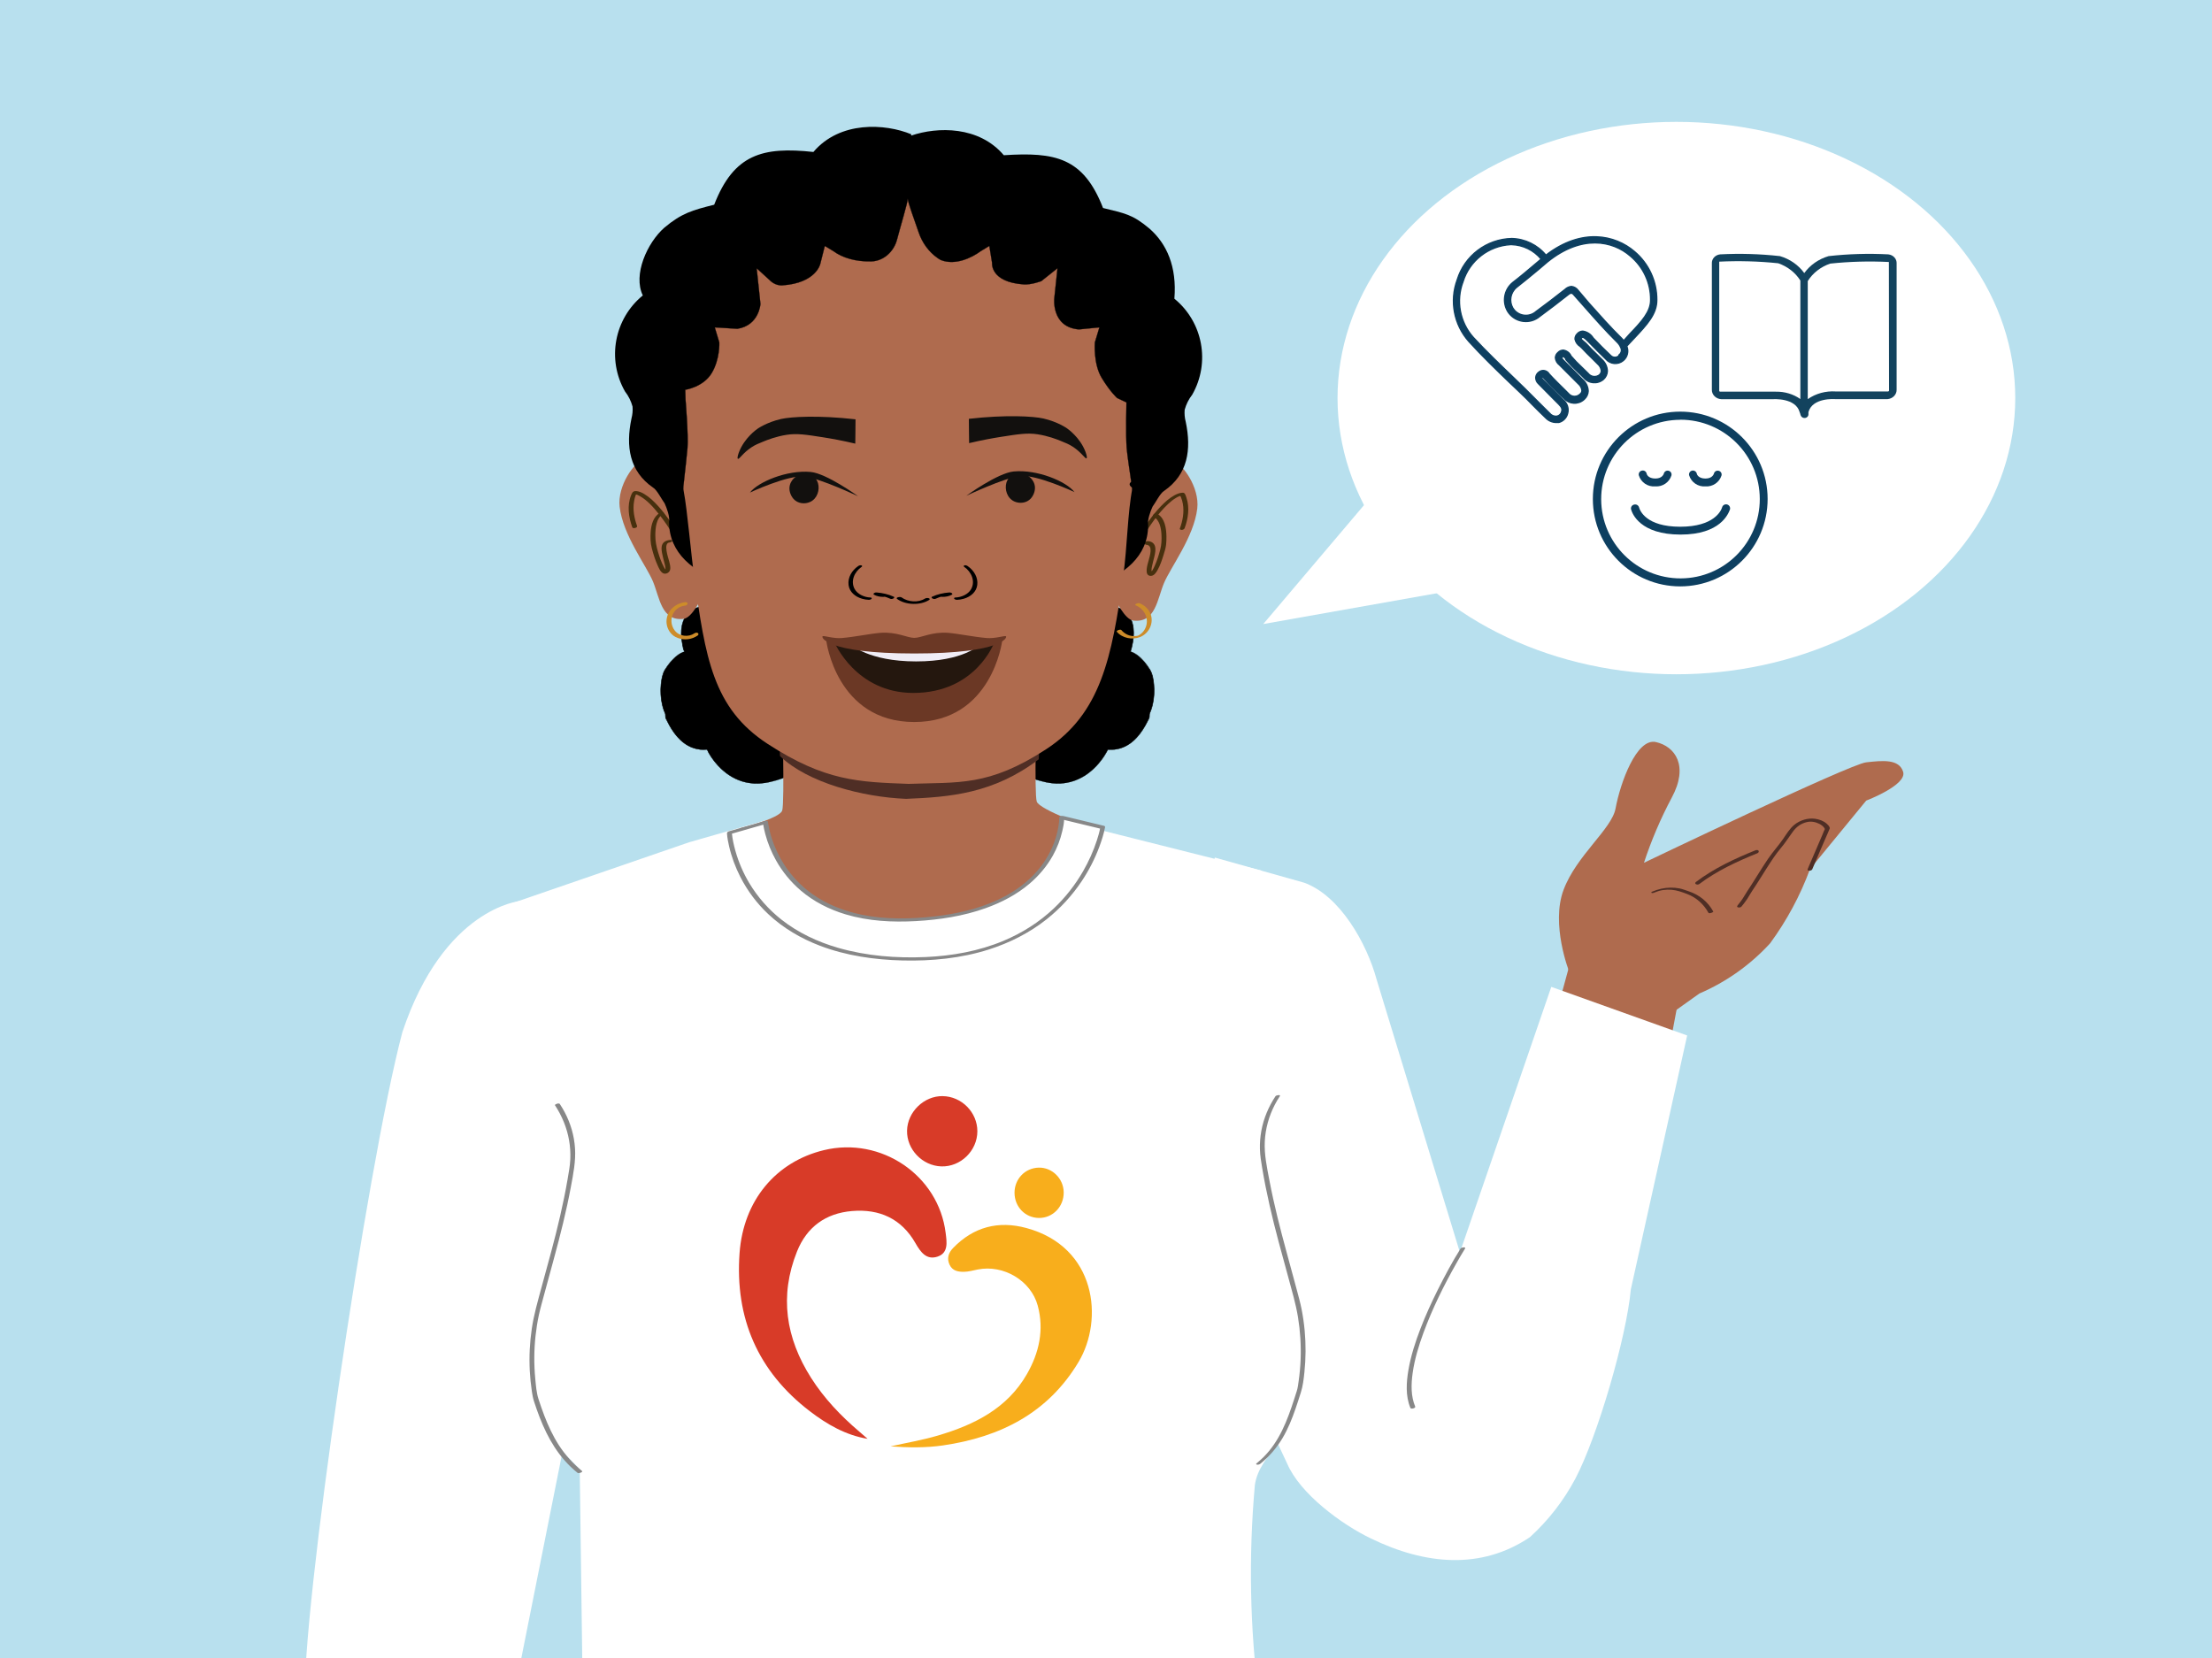 <?xml version="1.0" encoding="UTF-8"?>
<svg id="Layer_1" data-name="Layer 1" xmlns="http://www.w3.org/2000/svg" viewBox="0 0 1334 1000">
  <rect x="0" y="0" width="1334" height="1000" fill="#808080" stroke="none"/>
  <defs>
    <style>
      .cls-1 {
        fill: #cd8c2a;
      }

      .cls-1, .cls-2, .cls-3, .cls-4, .cls-5, .cls-6, .cls-7, .cls-8, .cls-9, .cls-10, .cls-11, .cls-12, .cls-13, .cls-14, .cls-15, .cls-16 {
        stroke-width: 0px;
      }

      .cls-2 {
        fill: #af6b4e;
      }

      .cls-3 {
        fill: #6b3825;
      }

      .cls-4 {
        fill: #47300e;
      }

      .cls-17 {
        stroke: #000;
        stroke-width: .14px;
      }

      .cls-17, .cls-18 {
        stroke-miterlimit: 10;
      }

      .cls-17, .cls-10 {
        fill: #000;
      }

      .cls-5 {
        fill: #d83b28;
      }

      .cls-18 {
        stroke: #0d3f60;
        stroke-width: .75px;
      }

      .cls-18, .cls-6 {
        fill: #0d3f60;
      }

      .cls-7 {
        fill: #13435e;
      }

      .cls-8 {
        fill: #f0edf6;
      }

      .cls-9 {
        fill: #888;
      }

      .cls-11 {
        fill: #12100e;
      }

      .cls-12 {
        fill: #b8e0ee;
      }

      .cls-13 {
        fill: #f8ae1c;
      }

      .cls-14 {
        fill: #24170e;
      }

      .cls-15 {
        fill: #fff;
      }

      .cls-16 {
        fill: #4f2e25;
      }
    </style>
  </defs>
  <rect class="cls-12" x="-11.35" y="-28.91" width="1359.5" height="1057.58" rx="12" ry="12"/>
  <g>
    <path class="cls-2" d="M992.61,720.71c4.66-41.72,21.26-126.17,21.26-126.17l-64.26-23.82-40.29,147.66c25.34,11.07,57.37-7.28,83.29,2.33Z"/>
    <path class="cls-2" d="M983.77,628.51l41.09-29.31c16.21-6.96,30.75-17.28,42.66-30.29,10.05-13.71,18.14-28.75,24.02-44.7l24.29-29.61,9.63-11.74s24.68-9.39,22.28-17.33c-2.4-7.94-12.52-6.84-22.35-5.75-9.83,1.09-133.96,60.57-133.96,60.57,4.45-13.54,10.05-26.66,16.74-39.24,10.41-19.22,2.11-30.94-9.54-33.56-11.65-2.62-21.47,24.55-24.32,40.04-2.28,12.43-23.59,28.32-31.38,49.14-7.79,20.82,3.35,49.14,3.35,49.14-8.88,38.51,37.46,42.63,37.46,42.63Z"/>
    <path class="cls-16" d="M1092.91,524.31c3.49-8.11,6.86-16.29,10.46-24.34,0-.01.01-.03.02-.04-.51,1.12.14-.63.03-.03.06-.29.11-.38.04-.7-.19-.92-1.19-1.86-1.84-2.44-1.86-1.66-4.46-2.58-6.89-2.94-4.31-.64-9.1.81-12.5,3.53-2.93,2.35-4.82,5.65-6.93,8.7-2.83,4.08-6.18,7.74-8.98,11.85-3.57,5.24-6.81,10.7-10.25,16.02-1.5,2.32-3.05,4.58-4.44,6.97-1.08,1.86-2.43,3.52-3.76,5.21-1.1,1.4,1.66,1.57,2.37.66,1.2-1.53,2.47-3.04,3.52-4.68s1.9-3.26,2.97-4.84c2.98-4.39,5.72-8.93,8.57-13.4,2.73-4.29,5.5-8.6,8.79-12.49,2.64-3.12,4.77-6.55,7.19-9.83,2.15-2.91,4.8-4.84,8.35-5.7,2.53-.61,5.23-.14,7.54,1.04,1.1.56,2.1,1.26,2.86,2.25,0,0,.55.93.55.93.05,0,.48-1.06.07-.29-.65,1.19-1.09,2.54-1.63,3.79-1.1,2.57-2.21,5.13-3.31,7.7-1.85,4.29-3.69,8.59-5.54,12.88-.61,1.41,2.29,1.22,2.73.2h0Z"/>
    <path class="cls-16" d="M1024.8,533.18c10.6-7.99,22.81-13.64,35.06-18.59.56-.22,1.08-.92.68-1.5-.42-.62-1.4-.45-1.97-.22-12.49,5.04-24.9,10.84-35.7,18.98-1.57,1.18.77,2.19,1.92,1.33h0Z"/>
    <path class="cls-16" d="M1033.22,549.74c-3.21-5.89-8.44-10.09-14.79-12.18-1.85-.61-3.61-1.35-5.54-1.73-1.78-.35-3.59-.52-5.41-.49-3.83.05-7.55.93-11.06,2.42-.4.17-.84.5-.35.78.5.28,1.58-.17,2.03-.36,3.19-1.36,6.65-1.84,10.1-1.53,3.23.28,6.28,1.41,9.29,2.55,5.49,2.08,10.04,6.19,12.83,11.32.4.73,3.15-.31,2.9-.78h0Z"/>
    <path class="cls-15" d="M312.3,1010.55l43.6-218.55-42.22-248.59s-45.98,3.98-71.04,79.16c-21.38,80.54-61.3,352.5-58.7,404,.84,15.33,6.05,52.57,12.87,97.02h120.23l-4.75-113.03Z"/>
    <path class="cls-15" d="M935.54,595.21l-55.1,160.16-50.19-164.45c-5.98-22.15-22.38-51.03-43.99-58.62l-53.64-15.1-36.55,195.1,80.16,170.34c7.66,18.16,32.87,36.82,50.58,45.25,32.57,15.86,66.38,19.09,95.89-.84,11.08-10.09,20.33-22.01,27.36-35.25,13.41-25.52,30.85-85.42,33.45-114.15l33.98-153.13-81.93-29.31Z"/>
    <path class="cls-15" d="M772.85,1091.63c-2.81-11.78-6.66-23.3-11.49-34.41-3.22-10.49-1.25-21.32-2.05-32.26-5.56-42.87-6.4-86.22-2.53-129.28,2.61-19.23,25.96-30.65,37-67.59,9.73-32.26-33.26-303.08-33.26-303.08l-95.94-24.14-24.37-4.98-1.92-1.07c-.21,1.45-.21,2.92,0,4.37v2.38c-13.33,23.66-37.47,39.22-64.52,41.61-9.39.65-18.81.65-28.2,0-29.27-1.71-55.97-17.28-71.88-41.92l-.46-9.81-57.7,16.55-107.67,37.09-2.3,219.7c2.53,45.29-1.38,53.64,17.47,94.49l26.59,26.74,1.84,139.24s-15.79,37.63-35.1,97.02h461.55c-1.92-10.12-2.99-21.07-5.06-30.65Z"/>
    <path class="cls-9" d="M880.86,752.99c-5,8-9.49,16.37-13.71,24.8-3.83,7.65-7.38,15.44-10.46,23.42-3.1,8.03-5.78,16.31-7.26,24.81-1.31,7.53-1.89,15.9,1.15,23.12.4.96,3.25.07,2.9-.78-2.67-6.33-2.49-13.54-1.55-20.22,1.17-8.34,3.65-16.49,6.55-24.38,5.38-14.65,12.37-28.71,20.07-42.27,1.62-2.85,3.26-5.7,5-8.48.68-1.09-2.2-.79-2.69-.02h0Z"/>
    <path class="cls-9" d="M769.22,661.13c-4.17,6.33-7.16,13.37-8.53,20.84-.66,3.6-.95,7.27-.87,10.93.09,3.94.74,7.8,1.39,11.67,2.51,14.95,5.98,29.7,9.89,44.35,1.91,7.15,3.9,14.28,5.83,21.43,2.15,7.95,4.52,15.91,5.85,24.05,1.37,8.39,1.91,16.91,1.59,25.4-.16,4.35-.56,8.7-1.17,13.01-.29,2.06-.52,4.2-1.16,6.19-.52,1.61-1.03,3.22-1.55,4.84-4.11,12.75-8.87,25.44-18.59,35.06-1.29,1.28-2.66,2.48-4.07,3.63-.47.39-.32.69.22.82.6.15,1.58-.17,2.05-.55,5.31-4.32,9.77-9.48,13.29-15.35,3.36-5.62,5.8-11.72,7.93-17.89,1.11-3.21,2.14-6.45,3.17-9.69,1.27-3.96,1.74-8.15,2.17-12.28.87-8.34.92-16.77.15-25.12-.4-4.32-1.02-8.62-1.86-12.88-.81-4.11-1.97-8.17-3.04-12.22-1.95-7.38-3.99-14.73-5.99-22.1-3.9-14.31-7.59-28.67-10.35-43.24-1.48-7.79-3.22-15.74-2.81-23.71.39-7.63,2.49-15.15,5.99-21.94.94-1.83,1.99-3.6,3.12-5.32.63-.96-2.21-.59-2.66.09h0Z"/>
  </g>
  <g>
    <path class="cls-10" d="M511.22,426.26c-4.79-8.64-9.2-17.49-13.26-26.51-.99-2.19.59-4.46,2.5-5.02-1.84-3.21-4.32-7.03-7.12-9.94-5.9-6.14-20.74-8.77-20.74-8.77,0,0-.16-15.54-7.13-16.22-6.98-.68-21.07,2.77-21.07,2.77,0,0-12.91-7.52-22.78,3.48,0,0-10.83,1.61-10.75,15.84.01,3.08.54,6.75,1.8,11.13,0,0-5.28.93-11.56,10.79-2.71,4.25-4.26,17.02.17,26.76l.13,2.3c5.84,12.82,13.64,20.02,25.03,19.31.05.12,11.6,25.38,37.67,19.51,22.64-5.09,27.29-17.3,27.29-17.3,0,0,11.42,3.75,16.68,1.44,5.51-2.43,9.02-7.67,10.64-13.48-2.58-5.33-5.06-10.7-7.5-16.09Z"/>
    <path class="cls-10" d="M511.37,426.22c-2.9-5.23-5.66-10.53-8.28-15.9-1.29-2.65-2.56-5.32-3.79-8-.53-1.15-1.36-2.43-1.48-3.71-.16-1.74,1.09-3.3,2.68-3.85.01,0,.12-.04.1-.07-2.19-3.8-4.67-7.87-8.01-10.78-2.59-2.26-5.84-3.74-9.03-4.93-2.7-1.01-5.49-1.82-8.3-2.47-.68-.16-1.63-.18-2.26-.48-.35-.17-.25,0-.27-.49-.23-4.4-.66-9.54-3.27-13.25-1.47-2.1-3.37-2.61-5.83-2.62-3.38-.01-6.76.46-10.08,1.02-2.7.45-5.39.98-8.06,1.59-.29.07-.58.16-.87.2-.27.04-.2.01-.13.03-.45-.12-.91-.46-1.34-.65-4.91-2.15-10.65-2.59-15.61-.35-1.69.76-3.25,1.82-4.61,3.07-.63.58-.97,1.23-1.71,1.5-1.24.46-2.43.78-3.59,1.47-5.16,3.06-7.03,8.98-6.93,14.71.04,2.14.3,4.27.72,6.37.23,1.19.4,2.61.88,3.73.27.63.46.39.17.65-.27.24-1.02.36-1.36.52-.88.42-1.7.94-2.48,1.52-3.1,2.3-5.69,5.5-7.69,8.78-1.56,2.56-2.11,5.76-2.41,8.7-.44,4.28-.2,8.68.81,12.87.25,1.02.54,2.03.89,3.01.28.8.77,1.62.89,2.45.08.58,0,1.18.1,1.75.14.85.67,1.68,1.06,2.45,3.28,6.56,7.96,13.13,15.05,15.86,1.55.59,3.17.99,4.82,1.18.74.09,1.48.14,2.22.15.4,0,1.61-.24,1.91-.04.4.25.79,1.53,1.03,1.94,1.99,3.47,4.49,6.67,7.39,9.44,4.15,3.96,9.21,6.95,14.82,8.25,7.33,1.7,14.82.26,21.82-2.18,5.86-2.04,11.58-5.04,15.99-9.48,1.62-1.63,3.38-3.62,4.21-5.82-.11.29-.38-.09-.08.12.24.18.74.23,1.03.31,1.24.36,2.49.67,3.75.94,3.1.66,6.42,1.2,9.58.73,3.07-.45,5.84-2.4,7.92-4.63,1.36-1.46,2.47-3.13,3.36-4.91.44-.87.82-1.77,1.15-2.69.18-.5.43-1.05.52-1.58.1-.6-.15-.9-.43-1.48-2.39-4.96-4.69-9.96-6.96-14.98-.03-.07-.33.04-.31.08,1.96,4.34,3.96,8.67,6.01,12.98.44.92,1.51,2.4,1.39,3.45-.09.8-.54,1.69-.84,2.43-.66,1.63-1.48,3.2-2.49,4.64-2.12,3.03-5.42,6-9.19,6.56-2.98.45-6.1-.04-9.03-.64-1.81-.37-3.62-.82-5.38-1.39-.06-.02-.26.02-.28.09-.87,2.25-2.66,4.28-4.34,5.95-5.18,5.16-12.09,8.34-19.05,10.32-7.89,2.24-16.02,2.64-23.62-.83-5.06-2.31-9.39-5.99-12.86-10.29-1.83-2.27-3.58-4.77-4.79-7.43-.01-.03-.07-.02-.09-.02-5.53.31-10.77-1.37-14.99-4.97-2.18-1.86-4.03-4.08-5.63-6.46-.9-1.33-1.71-2.71-2.47-4.13-.63-1.17-1.59-2.57-1.86-3.87-.16-.77.02-1.6-.21-2.35-.47-1.56-1.19-3.04-1.6-4.63-.81-3.16-1.15-6.45-1.11-9.71.03-2.84.34-5.7,1.08-8.45.7-2.58,2-4.65,3.61-6.78,1.81-2.4,3.92-4.7,6.45-6.35.84-.55,1.84-1.17,2.84-1.35.02,0,.2-.04.19-.09-2.24-7.92-3.66-18.89,3.83-24.59.94-.72,1.99-1.31,3.1-1.74.55-.22,1.16-.3,1.71-.52.08-.03.17-.02.25-.06.34-.16.67-.69.93-.95.52-.51,1.07-1,1.64-1.45,2.28-1.8,4.98-2.99,7.86-3.38,3.46-.47,7.03.16,10.25,1.47.55.22,1.25.75,1.83.86.29.05.64-.1.92-.16,3.39-.78,6.81-1.45,10.24-1.96,2.25-.33,4.51-.6,6.78-.68,1.68-.06,3.59-.19,5.08.7,2.92,1.74,3.93,5.88,4.51,8.98.41,2.16.66,4.39.69,6.59,0,.01.01.02.03.02,5.97,1.06,12.27,2.92,17.43,6.16,2.01,1.26,3.62,2.83,5.11,4.67.87,1.07,1.68,2.18,2.46,3.31.82,1.2,1.89,2.53,2.44,3.88.24.59.24.5-.18.87-.31.27-.7.43-1.01.72-.72.69-1.21,1.64-1.22,2.65-.02,1.4.92,2.82,1.49,4.07.67,1.45,1.34,2.89,2.02,4.33,3.15,6.62,6.49,13.15,10.05,19.56.04.07.33-.04.31-.08Z"/>
  </g>
  <g>
    <path class="cls-10" d="M583.27,426.26c4.79-8.64,9.2-17.49,13.26-26.51.99-2.19-.59-4.46-2.5-5.02,1.84-3.21,4.32-7.03,7.12-9.94,5.9-6.14,20.74-8.77,20.74-8.77,0,0,.16-15.54,7.13-16.22,6.98-.68,21.07,2.77,21.07,2.77,0,0,12.91-7.52,22.78,3.48,0,0,10.83,1.61,10.75,15.84-.01,3.08-.54,6.75-1.8,11.13,0,0,5.28.93,11.56,10.79,2.71,4.25,4.26,17.02-.17,26.76l-.13,2.3c-5.84,12.82-13.64,20.02-25.03,19.31-.05.12-11.6,25.38-37.67,19.51-22.64-5.09-27.29-17.3-27.29-17.3,0,0-11.42,3.75-16.68,1.44-5.51-2.43-9.02-7.67-10.64-13.48,2.58-5.33,5.06-10.7,7.5-16.09Z"/>
    <path class="cls-10" d="M583.43,426.23c3.01-5.44,5.88-10.95,8.6-16.54,1.39-2.87,2.75-5.75,4.07-8.66.46-1.01,1.01-1.98.87-3.13s-.82-2.1-1.72-2.71c-.62-.42-.93-.4-.66-1.16.2-.58.73-1.22,1.05-1.74.76-1.21,1.55-2.4,2.39-3.56,1.46-2,3.04-3.99,5.02-5.49,3.41-2.59,7.6-4.16,11.66-5.39,2.35-.71,4.74-1.34,7.16-1.77.04,0,.19-.04.19-.09.02-1.83.21-3.67.49-5.47.47-2.98,1.2-6.34,3.16-8.72,1.4-1.7,3.16-2.01,5.28-2.01,2.13,0,4.26.21,6.37.49,3.67.48,7.32,1.17,10.94,1.98.49.11,1.22.44,1.73.39.35-.04.74-.35,1.05-.5,2.94-1.38,6.25-2.13,9.5-2,2.33.1,4.64.67,6.73,1.73,1.03.52,2,1.15,2.9,1.86.52.41,1.02.85,1.49,1.31.3.29.69.9,1.05,1.07.3.14.74.16,1.07.26.94.29,1.84.69,2.69,1.19,8.84,5.16,7.54,17.11,5.17,25.49,0,.02,0,.03.02.03,2.55.47,4.97,2.75,6.68,4.51,2.07,2.13,4.23,4.7,5.47,7.42.99,2.19,1.46,4.64,1.74,7.02.36,3.03.35,6.12,0,9.15-.21,1.81-.55,3.6-1.05,5.36-.21.76-.45,1.51-.73,2.24-.22.6-.61,1.23-.75,1.84-.16.72.04,1.53-.13,2.25s-.7,1.53-1.04,2.2c-.38.75-.77,1.5-1.17,2.23-1.5,2.71-3.24,5.3-5.33,7.59-4.52,4.94-10.5,7.59-17.22,7.21-.06,0-.23.02-.26.09-.99,2.19-2.38,4.25-3.81,6.17-3.2,4.29-7.22,8.05-11.95,10.6-7.13,3.86-15.14,4.24-22.92,2.35-7.32-1.79-14.64-4.77-20.34-9.82-2.18-1.93-4.55-4.38-5.62-7.16-.02-.05-.18,0-.21.01-4.41,1.44-9.53,2.66-14.17,2.03-3.27-.45-6.19-2.66-8.29-5.1-1.18-1.37-2.16-2.9-2.95-4.51-.38-.77-.71-1.56-1.01-2.36-.17-.45-.37-.93-.47-1.4-.17-.78.1-1.33.43-2.03,2.35-4.89,4.62-9.82,6.86-14.76.02-.04-.27-.02-.31.06-2.34,5.17-4.72,10.32-7.18,15.42-.29.61-.35.59-.17,1.21.16.53.33,1.05.52,1.57.38,1.03.83,2.04,1.34,3.01.9,1.7,2.02,3.29,3.36,4.67,2.4,2.48,5.41,4.27,8.9,4.44,3.11.16,6.27-.41,9.29-1.12,1.12-.26,2.23-.56,3.33-.89.13-.04.45-.21.58-.18.12.03-.21-.1-.12.07.4.71.74,1.44,1.19,2.13,2.57,3.87,6.34,6.89,10.32,9.19,3.29,1.91,6.82,3.37,10.45,4.49,4,1.25,8.12,2.21,12.32,2.3,5.96.13,11.83-1.5,16.88-4.66,4.15-2.6,7.7-6.12,10.58-10.07.95-1.3,1.83-2.66,2.62-4.07.23-.4.41-.85.66-1.24.3-.46.03-.25.45-.32.77-.13,1.66.03,2.44-.02.83-.05,1.67-.15,2.49-.3,1.41-.25,2.79-.65,4.12-1.2,3.04-1.25,5.7-3.25,7.94-5.64,2.74-2.92,4.87-6.35,6.67-9.91.37-.73.96-1.61,1.13-2.4.12-.58.04-1.22.1-1.81.09-.79.49-1.5.77-2.25.41-1.11.75-2.24,1.03-3.38.98-4.03,1.24-8.25.87-12.37-.27-3.06-.8-6.44-2.41-9.12-2-3.31-4.61-6.54-7.74-8.85-.81-.6-1.68-1.16-2.61-1.57-.21-.1-1.08-.26-1.22-.44-.15-.2.4-1.67.5-2.04.28-1.13.52-2.26.72-3.41.36-2.07.56-4.16.53-6.26-.05-3.44-.79-6.97-2.75-9.85-1.22-1.79-2.87-3.27-4.79-4.27-1.01-.53-2.15-.67-3.15-1.14-.44-.21-.86-.86-1.24-1.22-.84-.8-1.74-1.52-2.71-2.15-1.51-.97-3.17-1.7-4.92-2.14-2.83-.71-5.8-.62-8.63,0-1.76.39-3.58.97-5.18,1.83-.12.06-.26.17-.39.21.26-.07.19.02-.04-.1-.67-.35-1.72-.4-2.46-.55-3.17-.68-6.36-1.28-9.58-1.71-2.94-.39-6.21-.9-9.17-.4-4.7.79-5.97,7.14-6.56,11.02-.26,1.7-.37,3.4-.46,5.12-.01.25.21-.03.11.05-.13.1-.51.1-.67.13-.88.18-1.77.38-2.64.59-5.8,1.42-12.33,3.36-16.85,7.45-3.23,2.92-5.65,6.86-7.81,10.61,0,0,0,.02,0,.02,1.2.41,2.2,1.3,2.61,2.52.48,1.44-.22,2.71-.81,4-1.29,2.83-2.61,5.64-3.97,8.44-2.72,5.59-5.58,11.11-8.6,16.54-.02.03.26.02.31-.06Z"/>
  </g>
  <path class="cls-2" d="M410.85,298.94s-14.69-22.28-22.95-21.34c-5.02.57-15.72,15.28-14.21,28.08,2.02,17.12,16.04,35.32,20.08,44.99,4.04,9.68,5.09,24.1,18.4,22.58,5.27-.6,10.61-12.33,10.61-12.33,0,0-7.52-46.74-11.93-61.99Z"/>
  <path class="cls-4" d="M409.43,322.54c-3.71-6.08-7.72-12.05-12.52-17.34-2.47-2.72-5.21-5.37-8.38-7.26-1.41-.84-3.02-1.61-4.69-1.75-.29-.02-.58-.04-.87,0-1.49.19-1.89,1.34-2.38,2.55-2.48,6.15-1.5,13.22.73,19.28.4,1.09,3.28.25,2.9-.78-1.75-4.76-2.7-9.9-1.82-14.94.31-1.75.77-3.66,1.74-5.18l-1.54.8c.17-.02-.52.08-.09.01.08-.01.21.01.29.03-.28-.05-.09-.03.17.04,1.09.28,1.66.51,2.77,1.13,4.56,2.53,8.22,6.71,11.44,10.71,3.52,4.38,6.64,9.08,9.57,13.87.54.89,3.35-.07,2.68-1.17h0Z"/>
  <path class="cls-4" d="M404.17,325.64c-1.79.12-3.78.84-4.65,2.52-.8,1.54-.59,3.45-.31,5.09.35,2.09.95,4.12,1.45,6.17.35,1.43.99,3.35.5,4.81-.04.12-.26.56-.27.53.02.03,1.41-.42,1.41-.36,0-.01-.06.01-.08-.04-.02-.05-.28-.22-.32-.25-.69-.59-1.18-1.48-1.6-2.27-1.48-2.74-2.5-5.75-3.4-8.73-1.07-3.53-1.7-6.64-1.69-10.31.02-4.17.5-10.37,4.58-12.68.46-.26.79-.74.27-1.09s-1.57,0-2.05.28c-4.1,2.32-5.3,7.26-5.61,11.63-.23,3.25-.13,6.53.69,9.69.91,3.52,2,7.04,3.51,10.35.71,1.56,1.7,4.06,3.42,4.8,1.6.69,3.6-.37,4.07-2s-.15-3.66-.54-5.26c-.51-2.09-3.78-11.08.23-11.34.48-.03,1.57-.37,1.65-.96.09-.65-.84-.61-1.24-.58h0Z"/>
  <path class="cls-2" d="M684.88,299.97s14.69-22.28,22.95-21.34c5.02.57,15.72,15.28,14.21,28.08-2.02,17.12-16.04,35.32-20.08,44.99-4.04,9.68-5.09,24.1-18.4,22.58-5.27-.6-10.61-12.33-10.61-12.33,0,0,7.52-46.74,11.93-61.99Z"/>
  <path class="cls-4" d="M689.01,324.24c4.38-7.17,9.17-14.37,15.32-20.16,1.51-1.42,3.11-2.75,4.89-3.81.56-.34.82-.48,1.59-.81.13-.05.25-.1.38-.15.39-.16-.09.02.05-.02.2-.06.4-.12.61-.18.1-.03.19-.04.29-.07.33-.09-.4.04-.09.02.12-.01.26-.02.39-.05.28-.05-.42-.04-.02,0l-.8-.32c.24.37.37.68.61,1.24.53,1.27.89,2.61,1.12,3.96.88,5.03-.08,10.19-1.83,14.93-.24.66.91.79,1.29.76.67-.06,1.38-.41,1.63-1.06,2.11-5.74,3.07-12.27,1.12-18.19-.27-.81-.62-2.17-1.25-2.81-.39-.39-1-.37-1.51-.33-1.62.12-3.19.8-4.59,1.57-3.06,1.67-5.71,4.07-8.11,6.57-5.37,5.61-9.76,12.14-13.8,18.75-.76,1.25,2.16,1.1,2.73.17h0Z"/>
  <path class="cls-4" d="M691.29,328.55c4.37.28,2.09,6.88,1.43,9.42-.54,2.09-3.02,9.18,1.14,9.35,2.06.09,3.35-1.93,4.23-3.5,1.6-2.83,2.66-5.99,3.6-9.08.62-2.03,1.33-4.12,1.55-6.24.17-1.64.24-3.29.21-4.94-.08-4.78-.88-11.04-5.5-13.65-.65-.37-1.49-.32-2.08.16-.44.35-.79,1.2-.14,1.57,3.7,2.09,4.53,7.02,4.73,10.9.15,2.99.02,5.96-.73,8.86-.86,3.32-1.9,6.63-3.3,9.76-.45,1.02-.93,2.05-1.55,2.97-.22.34-.52.62-.74.95.05-.08-.21.21-.22.17-.05-.18.95-.12.86-.08.12-.05,0,.11-.12-.22-.1-.27-.18-.53-.2-.82-.07-.77.09-1.58.23-2.33.38-2.03.99-4.01,1.46-6.03.46-1.99.96-4.26.41-6.28s-2.3-3-4.3-3.13c-.69-.04-1.6.19-1.88.91-.25.64.23,1.25.9,1.29h0Z"/>
  <path class="cls-10" d="M708.24,180.15c1.59-19.44-4.64-33.15-15.01-42.27-10.37-8.72-14.88-9.16-28.02-12.44-11.85-30.52-28.98-33.83-59.83-31.82-14.96-17.66-39.85-17.29-55.85-11.85,0-.27,0-.53,0-.8-15.7-6.48-43-8.18-58.99,10.68-30.49-3.31-47.99,1.3-59.83,31.82-13.15,3.28-19.67,5.12-30.05,13.83-10.38,9.12-19.06,28.46-12.99,40.87-17.24,14.08-21.79,38.56-10.76,57.9,2.11,2.7,3.66,5.81,4.56,9.12.2,2.42-.02,4.86-.64,7.2-3.56,16.96-1.23,31.82,12.99,41.67,2.3,1.2,5.39,7.45,6.99,9.49,1.33,2.84,3.25,8.16,2.7,11.25-.06,18.94,14.88,30.25,32.74,36.53l111,4.01c.54-6.9-.89-14.42-.77-20.9.18-9.25.84-18.53,1.42-27.8.6,9.92,1.34,19.86,1.53,29.77.13,6.48-1.3,14-.77,20.9l111-4.01c17.86-6.29,32.81-17.6,32.74-36.53-.55-3.09,1.37-8.41,2.7-11.25,1.6-2.04,4.69-8.29,6.99-9.49,14.22-9.85,16.55-24.71,12.99-41.67-.62-2.35-.84-4.78-.64-7.2.9-3.31,2.45-6.41,4.56-9.12,11.03-19.34,6.48-43.81-10.76-57.9Z"/>
  <path class="cls-2" d="M625.23,483.43c-1.53-4.87-.18-56.7-.18-56.7l-76.66,11.79-76.66-11.79s1.53,57.23,0,62.1c-1.53,4.87-25.37,10.7-25.37,10.7,0,0,2.47,55.2,102.03,55.2s108.76-55.61,108.76-55.61c0,0-30.39-10.82-31.92-15.69Z"/>
  <path class="cls-16" d="M470.13,440.08s.03,15.72.3,15.97c16.73,16.03,49.63,24.68,75.99,25.75,26.36-1.07,52.7-3.1,80.04-23.87,0,0,.7-17.18.73-18.42-47.38-.13-109.62.22-157.06.56Z"/>
  <path class="cls-2" d="M683.83,289.79s-5.16,1.64-.87,4.44c-3.02,15.29-3.05,35.03-5.61,53.49-6.79,48.71-13.46,82.72-46.55,104.22-34.67,22.56-52.9,19.72-82.84,20.83-29.94-1.12-50.36-1.57-85.03-24.13-33.07-21.51-37.57-52.22-44.34-100.93-1.51-10.86-4.28-41.56-6.21-51.09-1.42-7.07.54-13.53-.78-20.19-.02-.11-2.59,20.12-2.61,20.03-.02-.07-.02-.09-.02-.09-4.77-24.44-7.67-47-1.12-74.25,6.75-28.19,30.05-63.16,65.51-85.24h.02s.04-.02.04-.02c20.92-13.01,46.06-21.53,74.53-21.53,76.85,0,129.39,61.96,140.13,106.79,6.66,27.77.68,42.69-4.25,67.65Z"/>
  <path class="cls-1" d="M413.31,363.16c-5.64.63-10.67,4.65-11.3,10.51-.29,2.69.46,5.42,2.05,7.6,1.26,1.74,2.74,2.77,4.73,3.51,4.05,1.5,8.37.93,11.94-1.48.53-.36.7-1.08.15-1.5-.59-.45-1.53-.2-2.08.17-3.63,2.46-9.02,1.86-11.76-1.54s-2.89-8.35-.15-11.8c1.53-1.92,3.72-3.08,6.16-3.35.63-.07,1.52-.44,1.6-1.17s-.76-1.02-1.34-.95h0Z"/>
  <path class="cls-10" d="M557.86,360.99c-4.07,2.59-10.18,2.16-14.16-.69-.88-.63-3.89.08-2.65.97,5.26,3.77,14.05,3.91,19.3.57.52-.33.44-.8-.2-1.03-.66-.25-1.73-.17-2.28.19"/>
  <path class="cls-10" d="M539.03,359.91c-3.21-1.51-6.82-2.31-10.41-2.59-.53-.04-1.21.16-1.59.5-.3.27-.37.63.03.85,1.66.95,3.77,1.34,5.71,1.31.61-.01,1.42-.16,1.76-.69.32-.48-.27-.8-.75-.79-1.61.03-3.24-.29-4.61-1.07-.53.45-1.05.9-1.57,1.36,3.21.25,6.43.99,9.31,2.34.57.27,1.39.09,1.91-.21.38-.23.79-.75.22-1.03"/>
  <path class="cls-10" d="M524.9,360.36c-3.55-.1-7.72-1.93-9.47-5.08-2.64-4.76-.18-10.4,4.25-13.44.48-.33.23-.76-.26-.88-.64-.16-1.39.12-1.89.46-3.86,2.65-6.36,6.95-5.78,11.41.54,4.17,3.94,7.08,8.19,8.29,1.26.36,2.61.6,3.94.64.54.01,1.5-.18,1.77-.67.27-.5-.23-.72-.73-.74"/>
  <path class="cls-10" d="M562.08,359.91c3.21-1.51,6.82-2.31,10.41-2.59.53-.04,1.21.16,1.59.5.3.27.37.63-.03.85-1.66.95-3.77,1.34-5.71,1.31-.61-.01-1.42-.16-1.76-.69-.32-.48.27-.8.75-.79,1.61.03,3.24-.29,4.61-1.07.53.45,1.05.9,1.57,1.36-3.21.25-6.43.99-9.31,2.34-.57.27-1.39.09-1.91-.21-.38-.23-.79-.75-.22-1.03"/>
  <path class="cls-10" d="M576.21,360.36c3.55-.1,7.72-1.93,9.47-5.08,2.64-4.76.18-10.4-4.25-13.44-.48-.33-.23-.76.26-.88.64-.16,1.39.12,1.89.46,3.86,2.65,6.36,6.95,5.78,11.41-.54,4.17-3.94,7.08-8.19,8.29-1.26.36-2.61.6-3.94.64-.54.01-1.5-.18-1.77-.67-.27-.5.23-.72.73-.74"/>
  <path class="cls-11" d="M584.3,252.6c.02,2.77.05,5.54.07,8.32.02,2.12.05,4.23.08,6.34,7.69-1.82,14.27-3.01,19.24-3.79,10.51-1.66,15.88-2.47,22-1.55,6.42.96,11.88,3.14,13.99,4,2.98,1.21,4.98,1.98,7.37,3.55,5.19,3.42,7.32,7.29,8.17,6.95.77-.31-.51-3.71-.65-4.06-3.28-8.57-10.54-13.61-11.09-14.02,0,0-5.46-3.91-14.22-5.93-6.04-1.39-22.77-2.35-44.97.19"/>
  <path class="cls-11" d="M610.96,286.03c3.6-1.86,7.81-.25,10.17,1.83.56.49,2.05,1.89,2.74,4.26.89,3.02-.32,6.45-2.22,8.54-2.53,2.78-6.76,3.26-10,1.75-4.4-2.05-5.83-7.35-4.74-11.2.2-.7,1.15-3.67,4.05-5.18"/>
  <path class="cls-11" d="M582.72,299.03s18.97-13.8,28.67-14.69c14.16-1.3,31.6,5.95,36.61,12.44,0,0-23.08-10.84-33.03-9.65-9.51,1.13-32.26,11.9-32.26,11.9Z"/>
  <path class="cls-11" d="M515.95,252.9c-.02,2.77-.05,5.54-.07,8.32-.02,2.12-.05,4.23-.08,6.34-7.69-1.82-14.27-3.01-19.24-3.79-10.51-1.66-15.88-2.47-22-1.55-6.42.96-11.88,3.14-13.99,4-2.98,1.21-4.98,1.98-7.37,3.55-5.19,3.42-7.32,7.29-8.17,6.95-.77-.31.51-3.71.65-4.06,3.28-8.57,10.54-13.61,11.09-14.02,0,0,5.46-3.91,14.22-5.93,6.04-1.39,22.77-2.35,44.97.19"/>
  <path class="cls-11" d="M489.29,286.33c-3.6-1.86-7.81-.25-10.17,1.83-.56.49-2.05,1.89-2.74,4.26-.89,3.02.32,6.45,2.22,8.54,2.53,2.78,6.76,3.26,10,1.75,4.4-2.05,5.83-7.35,4.74-11.2-.2-.7-1.15-3.67-4.05-5.18"/>
  <path class="cls-11" d="M517.53,299.33s-18.97-13.8-28.67-14.69c-14.16-1.3-31.6,5.95-36.61,12.44,0,0,23.08-10.84,33.03-9.65,9.51,1.13,32.26,11.9,32.26,11.9Z"/>
  <path class="cls-15" d="M585.76,396.12c0,4.09-18.76,7.4-35.21,7.4s-35.21-3.31-35.21-7.4,18.76-7.4,35.21-7.4,35.21,3.31,35.21,7.4Z"/>
  <path class="cls-1" d="M684.89,365.08c4.69,1.86,7.67,6.8,6.51,11.83-.54,2.35-1.92,4.43-3.92,5.79-.24.16-.48.31-.73.45-.13.07-.55.2-.34.19-.06,0,.49-.12.21-.07-.12.02-.24.07-.35.1-.13.03-.26.07-.4.09.37-.08-.13.02-.23.04-.48.08-.79.12-1.25.14-3.21.15-6.09-1.25-8.16-3.67-.54-.63-3.29.38-2.71,1.05,3.33,3.89,9.23,5.05,13.98,3.2,5.4-2.11,8.43-8.31,6.43-13.79-1.13-3.11-3.64-5.38-6.68-6.59-.6-.24-1.5.03-2.04.33-.33.18-.93.67-.31.91h0Z"/>
  <path class="cls-3" d="M551.36,388.83c-20.24,0-53.03-2.31-53.03-2.31,0,0,6.11,48.94,53.03,48.94s53.03-48.94,53.03-48.94c0,0-32.79,2.31-53.03,2.31Z"/>
  <path class="cls-14" d="M551.56,388.83c-9.62,0-48.4-1.58-48.4-1.58,0,0,12.82,30.67,47.62,30.67,37.73,0,48.81-30.37,48.81-30.37l-48.03,1.28Z"/>
  <path class="cls-8" d="M551.98,390.24c-9.62,0-38.9-1.58-38.9-1.58,0,0,10.54,10.25,39.4,10.25s38.03-9.95,38.03-9.95l-38.53,1.28Z"/>
  <path class="cls-3" d="M606.52,383.65c-1.02-.24-6.62,1.56-11.4,1.16-7.96-.67-17.59-2.7-23.36-3.14-9.85-.74-16.11,3.04-20.39,3.04s-10.54-3.78-20.39-3.04c-5.77.43-15.4,2.47-23.36,3.14-4.78.4-10.38-1.41-11.4-1.16-1.42.34,1.34,10.48,55.17,10.48s56.56-10.14,55.14-10.48Z"/>
  <path class="cls-17" d="M685.92,184.37s7.32-19.34-2.49-21.84l-9.15-3.58s-.47-1.25-1.29-3.13h0c2.01-4.37-1.43-12.03-4.35-15.84-4.57-5.94-19.93-7.32-22.06-6.7-2.14.63-3.96,3.76-3.96,3.76,0,0-.3-9.07-3.65-11.27-3.34-2.19-22.83-9.07-22.83-9.07l-4.56,3.12c.12-.23,1.73-3.19-.61-5-2.36-1.82-27.8-13.89-44.06-12.97-.55.02-1.09.07-1.61.13l-6.76,3.18-.24.11c.07-.04.16-.08.26-.13,1.2-.64,3.76-2.22,2.45-3.51-.46-.46-1.39-.88-3.01-1.22-2.39-.49-5.97-.76-9.86-.88,0-.02,0-.03,0-.05-.37,0-.74.01-1.1.02-.37,0-.73-.02-1.1-.02,0,.02,0,.03,0,.05-3.89.12-7.46.39-9.86.88-1.63.34-2.56.76-3.01,1.22-1.32,1.3,1.25,2.87,2.45,3.51.09.05.18.09.26.13l-.24-.11-6.76-3.18c-.52-.07-1.06-.11-1.61-.13-16.26-.92-41.71,11.15-44.06,12.97-2.34,1.8-.73,4.77-.61,5l-4.56-3.12s-19.49,6.88-22.83,9.07c-3.35,2.2-4.87,7.42-4.87,7.42,0,0-5.94,1.97-8.08,1.34-2.13-.62-13.19,4.59-17.76,10.53-2.92,3.81-1.87,7.41-3.32,10.76h0c-.82,1.89-1.29,3.14-1.29,3.14l-11.44,3.46c-9.17,4-6.88,21.12-6.88,21.12-18.03,20.06-18.93,37.14-10.84,55.54,3.12,7.09-4.88,8.34-3.69,21.28,1.31,14.23,23.52,47.33,23.52,47.33,0,0,3.54-30.13,4.15-37.58.61-7.46-1.19-29.21-1.19-29.21l-.17-5.83s10.79-1.54,15.91-9.98c5.13-8.45,4.63-18.57,4.63-18.57l-2.74-9.08,13.64.85c13.17-2.05,13.91-14.99,13.91-14.99l-2.28-21.54,7.91,7.23s3.05,3.42,7.61,3.1c20.43-1.4,22.84-12.93,22.84-12.93l2.74-10.85,5.18,3.13c5.48,4.08,13.52,6.4,22.67,6.21.09,0,.18,0,.27,0,7.43-.26,13.53-5.95,15.42-13.14,2.14-8.14,6.37-22.04,6.49-24.71.1,2.32,3.95,12.65,6.62,20.44,2.12,6.18,6.02,11.64,11.37,15.37.87.61,1.61,1.07,2.11,1.26,8.53,3.32,18.44-1.35,23.92-5.42l5.18-3.13,1.65,10.16s-1.35,11.64,19.08,13.04c4.57.32,10.62-1.98,10.62-1.98l9.75-7.77-1.92,18.17s-1.93,17.37,14.85,18.73l12.35-1.22-2.74,9.08s-1.01,12.91,4.12,21.36c5.12,8.44,9.27,12.13,9.27,12.13l5.65,2.67s-.47,19.97.14,27.43c.6,7.46,5.8,40.37,5.8,40.37,0,0,14.93-29.1,19.33-42.7,6.06-18.72-11.33-24.47-3.75-34.43,8.19-10.76.84-46.86-14.92-48.97Z"/>
  <path class="cls-9" d="M351.08,887.24c-5.47-4.45-10.22-9.72-14.05-15.65-3.63-5.63-6.45-11.74-8.84-17.99-1.23-3.21-2.34-6.46-3.41-9.73-1.27-3.89-1.58-8.24-1.97-12.3-.83-8.64-.78-17.36.17-25.98.47-4.23,1.12-8.46,2.03-12.62.89-4.06,2.05-8.07,3.12-12.09,1.95-7.32,3.97-14.62,5.96-21.92,3.89-14.29,7.51-28.65,10.21-43.22,1.42-7.64,2.99-15.35,2.48-23.16s-2.68-15.09-6.25-21.84c-.89-1.69-1.88-3.32-2.93-4.92-.54-.82-3.25.25-2.9.78,4.24,6.44,7.23,13.67,8.53,21.29.63,3.69.87,7.45.71,11.2-.18,4.06-.94,8.08-1.63,12.08-2.56,14.87-6.07,29.53-9.98,44.09-1.95,7.26-3.97,14.49-5.92,21.75-2.16,8.02-4.47,16.02-5.69,24.26-1.24,8.38-1.66,16.88-1.23,25.34.22,4.25.65,8.49,1.28,12.69.31,2.03.65,3.98,1.29,5.93.53,1.61,1.07,3.22,1.63,4.82,4.49,12.8,10.56,25.11,20.48,34.6,1.34,1.28,2.74,2.5,4.18,3.67.69.56,3.33-.56,2.71-1.06h0Z"/>
  <g>
    <path class="cls-15" d="M461.65,496s5.96,61.71,86.73,58.73c92.98-3.43,91.88-61.71,91.88-61.71l24.71,5.96s-13.54,80.4-117.12,79.36c-103.58-1.04-107.98-76.1-107.98-76.1l21.78-6.24Z"/>
    <path class="cls-9" d="M460.2,496.39c.22,2.25.76,4.5,1.34,6.69,1.47,5.51,3.66,10.82,6.44,15.79,3.86,6.93,8.94,13.1,14.97,18.25,7.81,6.67,17.14,11.38,26.96,14.33,13.75,4.13,28.23,4.87,42.5,4.07,14.25-.8,28.6-2.99,42.07-7.82,9.51-3.41,18.63-8.14,26.35-14.7,5.66-4.81,10.52-10.53,14.14-17.03,2.58-4.64,4.52-9.65,5.69-14.83.56-2.49,1.2-5.3,1.06-7.89,0-.12,0-.24,0-.36l-2.31,1.05c7.2,1.74,14.4,3.47,21.6,5.21,1.04.25,2.08.5,3.12.75l-.61-.78c-.44,2.62-1.22,5.21-2.04,7.74-2.02,6.26-4.9,12.67-8.26,18.52-4.76,8.29-10.7,15.87-17.64,22.44-8.84,8.37-19.26,14.94-30.48,19.63-14.79,6.18-30.78,9.04-46.74,9.75-17.69.79-35.83-.63-52.89-5.55-12.36-3.56-24.18-9.11-34.3-17.1-7.66-6.05-14.21-13.48-19.24-21.85-3.67-6.11-6.51-12.71-8.44-19.57-.98-3.5-1.79-7.11-2.12-10.75-.02-.17-.03-.34-.04-.51l-1.21,1.29c6.36-1.82,12.71-3.64,19.07-5.47l2.71-.78c.52-.15,1.39-.62,1.21-1.29s-1.19-.66-1.69-.52c-6.36,1.82-12.71,3.64-19.07,5.47l-2.71.78c-.62.18-1.25.59-1.21,1.29.15,2.61.69,5.22,1.27,7.76,1.48,6.44,3.81,12.68,6.82,18.56,4.28,8.36,9.97,15.95,16.82,22.37,9,8.43,19.74,14.72,31.24,19.09,15.83,6.01,32.88,8.44,49.75,8.85,17.49.42,35.19-1.28,51.91-6.59,12.59-4,24.56-10.02,34.93-18.24,8.24-6.53,15.4-14.32,21.23-23.06,4.29-6.43,7.85-13.36,10.55-20.6,1.38-3.71,2.62-7.52,3.39-11.41.03-.17.07-.34.1-.52.06-.38-.26-.7-.61-.78-7.2-1.74-14.4-3.47-21.6-5.21-1.04-.25-2.08-.5-3.12-.75-.64-.16-2.33.08-2.31,1.05.03,1.78-.22,3.6-.5,5.36-.74,4.53-2.08,8.85-3.96,13-2.73,6.05-6.53,11.55-11.15,16.31-6.25,6.45-13.88,11.42-22.03,15.14-11.68,5.32-24.39,8.17-37.09,9.64-14.81,1.72-30.08,2.04-44.73-1.02-10.48-2.19-20.6-6.13-29.37-12.34-6.69-4.73-12.43-10.73-16.9-17.59-3.31-5.08-5.92-10.61-7.76-16.39-.97-3.04-1.6-6.09-2.16-9.22-.03-.14-.04-.29-.05-.43-.12-1.2-3.02-.53-2.9.78Z"/>
  </g>
  <g>
    <path class="cls-5" d="M523.25,867.79c-13.29-2.22-24.53-8.75-34.9-16.69-31.37-24.03-45.17-56.18-42.34-95.31,2.29-31.73,21.87-55.12,50.91-62.13,34.45-8.31,69.09,15.17,73.38,49.95.66,5.33,1.84,12.05-4.91,14.28-6.63,2.19-10.17-2.64-13.3-8.13-8.4-14.74-21.69-20.77-38.28-19.37-15.86,1.34-27.22,9.6-33.14,24.36-10.76,26.84-6.79,52.26,8.49,76.28,7.86,12.36,17.86,22.86,28.98,32.33,1.72,1.47,3.42,2.96,5.13,4.45Z"/>
    <path class="cls-13" d="M537.07,872.33c9.54-2.15,19.22-3.78,28.58-6.54,21.89-6.46,41.76-16.27,53.7-37.12,7.33-12.81,10.41-26.62,6.49-41.19-4.08-15.17-20.7-24.93-36.22-21.82-2.71.54-5.42,1.33-8.15,1.38-3.49.07-7.03-.47-8.79-4.22-1.81-3.84-.71-7.21,2.07-10.09,12.34-12.78,27.32-16.67,44.23-12.09,42.11,11.4,46.83,55.08,31.47,80.78-18.4,30.8-47.19,45.28-81.68,50.32-10.53,1.54-21.06,1.35-31.7.59Z"/>
    <path class="cls-5" d="M568.46,661.09c11.49.14,21,9.79,20.96,21.25-.04,11.72-10.11,21.5-21.73,21.13-11.43-.36-20.91-10.24-20.67-21.57.23-11.28,10.21-20.97,21.45-20.82Z"/>
    <path class="cls-13" d="M611.83,719.46c-.03-8.38,6.33-15.03,14.57-15.24,8.07-.21,14.93,6.51,15.09,14.77.16,8.7-6.53,15.66-14.96,15.58-8.24-.09-14.66-6.69-14.69-15.1Z"/>
  </g>
  <ellipse class="cls-15" cx="1010.99" cy="240.08" rx="204.36" ry="166.58"/>
  <polygon class="cls-15" points="846.13 276.88 761.84 376.37 890.61 353.52 846.13 276.88"/>
  <path class="cls-18" d="M985.71,203.85c7.54-8.07,13.53-14.43,13.48-22.92.08-11.27-4.86-21.99-13.48-29.24-11.62-9.98-31.84-14.43-53.39,2.18-5.1-6.18-12.63-9.84-20.64-10.03-15.2.35-28.46,10.4-32.9,24.94-4.68,12.73-1.99,27,7,37.15,7.8,8.6,16.29,16.82,24.57,24.78l6.53,6.21c2.55,2.39,4.99,4.88,7.43,7.38s5.31,5.31,7.91,7.8c1.6,1.67,3.79,2.64,6.1,2.71.58.05,1.17.05,1.75,0,2.6-.68,4.63-2.71,5.31-5.31.9-3.06-.15-6.36-2.65-8.33l-3.18-3.13-9.07-9.07c-.33-.26-.56-.64-.64-1.06,0,0,0-.27.48-.53h0c.34.25.62.55.85.9,3.18,3.5,6.63,6.85,9.92,10.08l2.12,1.96c3.11,3.51,8.47,3.84,11.99.73.15-.13.29-.27.43-.41,1.32-1.25,2.1-2.96,2.18-4.78-.09-2.63-1.26-5.11-3.24-6.85-2.28-2.33-4.56-4.67-6.9-6.95l-4.14-4.14-.37-.37c-.54-.47-1.01-1.03-1.38-1.65l.48-.53c.48-.53.48-.37.53-.37h0c.37,0,1.22,1.11,1.54,1.49v.42c2.22,2.6,4.6,5.06,7.11,7.38,1.22,1.17,2.44,2.28,3.61,3.5,2.98,3.59,8.3,4.08,11.88,1.1.04-.03.07-.06.11-.09,1.44-1.29,2.28-3.11,2.33-5.04-.1-2.62-1.25-5.08-3.18-6.85l-3.5-3.45c-2.02-1.96-4.09-3.98-6-6.1-.46-.48-.95-.93-1.49-1.33-.53-.42-1.59-1.33-1.65-1.7s0,0,.27-.48.74-.37.74-.37h0c.8,0,2.28,1.54,3.18,2.44h0c3.82,3.98,7.38,7.48,10.61,10.61,2.66,3.2,7.41,3.64,10.61.97,2.55-2.12,3.41-5.66,2.12-8.72h0l4.62-4.94ZM976.37,214.46c-1.37,1.36-3.57,1.36-4.94,0-3.45-3.24-6.95-6.74-10.61-10.61h0c-1.37-2.24-3.66-3.76-6.26-4.14h0c-1.34.02-2.6.62-3.45,1.65-.85.84-1.31,1.99-1.27,3.18.38,1.8,1.47,3.37,3.02,4.35.39.31.77.65,1.11,1.01,1.96,2.18,4.09,4.25,6.16,6.26,1.11,1.11,2.28,2.23,3.4,3.4,1.24,1.04,2.02,2.53,2.18,4.14-.08.91-.49,1.77-1.17,2.39-2.12,1.61-5.15,1.2-6.77-.92,0-.01-.02-.02-.03-.03l-3.66-3.56c-2.41-2.21-4.68-4.56-6.79-7.06l-.11-.42c-.9-1.52-2.41-2.58-4.14-2.92-1.27-.09-2.52.4-3.4,1.33-.99.79-1.59,1.97-1.65,3.24.16,1.73,1.05,3.31,2.44,4.35l.37.37,4.14,4.14c2.33,2.28,4.62,4.56,6.9,6.9,1.21,1,1.98,2.42,2.18,3.98-.02.83-.41,1.61-1.06,2.12-1.82,1.87-4.81,1.91-6.68.09-.11-.11-.22-.23-.33-.35l-2.02-2.02c-3.24-3.18-6.63-6.47-9.71-9.87-1.17-1.96-3.71-2.61-5.67-1.44-.19.11-.37.24-.54.38-1.07.75-1.75,1.94-1.86,3.24-.04,1.48.59,2.9,1.7,3.87l9.02,9.13,3.13,3.13c1.8,1.8,2.28,2.97,1.75,4.51-.3,1.3-1.3,2.33-2.6,2.65-1.61.32-3.27-.24-4.35-1.49-2.65-2.55-5.31-5.31-7.85-7.8s-4.94-4.99-7.43-7.43l-6.58-6.37c-8.23-7.91-16.77-16.08-24.41-24.36-8.18-9.16-10.57-22.11-6.21-33.59,3.95-12.7,15.38-21.61,28.66-22.34h.58c6.92.19,13.42,3.36,17.83,8.7l-4.14,3.5c-4.19,3.56-8.54,7.22-12.95,10.61-5.32,4.32-6.57,11.93-2.92,17.72,3.92,5.98,11.95,7.64,17.93,3.72.45-.29.87-.61,1.28-.96,5.31-3.93,11.46-8.54,17.51-13.37q1.54-1.27,2.71,0l6.58,7.43c6.37,7.22,12.95,14.7,19.95,21.6.84.81,1.51,1.79,1.96,2.87.96,1.58.54,3.64-.96,4.72v.37ZM979.24,205.44l-1.27-1.43c-6.9-6.74-13.43-14.17-19.74-21.23l-6.58-7.75c-.94-1.29-2.39-2.12-3.98-2.28-1.46.13-2.83.77-3.87,1.8-6,4.78-12.15,9.39-17.41,13.27-3.8,3.4-9.64,3.08-13.04-.72-.36-.4-.69-.84-.97-1.3-2.4-4.14-1.46-9.41,2.23-12.47,4.46-3.45,8.86-7.16,13.05-10.61l5.68-4.83c20.48-16.5,39.22-12.79,49.94-3.4,7.82,6.58,12.28,16.32,12.15,26.53,0,6.95-5.31,12.84-12.47,20.27l-3.71,4.14Z"/>
  <path class="cls-6" d="M1013.5,322.41c-24.43,0-29.12-12.64-29.83-15.15-.34-1.26.41-2.56,1.68-2.9.06-.01.11-.03.17-.04,1.27-.34,2.57.4,2.94,1.66.52,1.94,4.26,11.7,24.81,11.7s24.72-9.75,25.29-11.7c.35-1.31,1.7-2.08,3.01-1.73,1.31.35,2.08,1.7,1.73,3.01-.95,2.51-5.68,15.15-29.78,15.15Z"/>
  <path class="cls-6" d="M1013.31,353.66c-29.11,0-52.7-23.6-52.7-52.7s23.6-52.7,52.7-52.7,52.7,23.6,52.7,52.7c-.03,29.1-23.61,52.68-52.7,52.7ZM1013.31,253.18c-26.41.08-47.76,21.55-47.68,47.97.08,26.41,21.55,47.76,47.97,47.68,26.38-.08,47.71-21.5,47.68-47.87-.03-26.44-21.48-47.85-47.92-47.83-.02,0-.03,0-.05,0v.05Z"/>
  <path class="cls-6" d="M998.21,293.34c-4.48.39-8.61-2.42-9.9-6.72-.25-1.28.58-2.53,1.87-2.78.03,0,.05,0,.08-.01,1.25-.28,2.49.5,2.77,1.75,0,.03.01.06.02.09,0,.28.85,2.94,5.26,2.94h0c4.17,0,5.02-2.7,5.11-2.98.3-1.25,1.55-2.01,2.8-1.72.01,0,.03,0,.04.01,1.25.28,2.04,1.52,1.76,2.77,0,0,0,.02,0,.02-1.31,4.19-5.33,6.94-9.71,6.63h-.09Z"/>
  <path class="cls-6" d="M1028.51,293.34c-4.46.37-8.57-2.44-9.85-6.72-.26-1.28.56-2.53,1.85-2.79,0,0,0,0,0,0,1.28-.23,2.51.58,2.79,1.85,0,.28.85,2.94,5.21,2.94h0c4.17,0,5.02-2.7,5.11-2.98.3-1.25,1.55-2.01,2.8-1.72.01,0,.03,0,.04.01,1.25.28,2.04,1.52,1.76,2.77,0,0,0,.02,0,.02-1.31,4.19-5.33,6.94-9.71,6.63Z"/>
  <path class="cls-7" d="M1138.79,153.41c-12.02-.63-24.07-.27-36.02,1.06-6,1.77-11.17,5.38-14.66,10.23-3.49-4.85-8.66-8.46-14.66-10.23-11.97-1.33-24.04-1.69-36.07-1.06-2.98.31-5.18,2.73-5,5.51v75.96c-.17,3.08,2.38,5.7,5.7,5.88h31.32s13.46-.97,15.91,7.78l.4,1.11c.04.44.2.87.45,1.25h0c.58,1.07,2,1.51,3.16.97.78-.36,1.28-1.09,1.3-1.9h0v-1.43c2.45-8.84,15.81-7.87,16.16-7.82h31.52c3.23-.27,5.65-2.84,5.5-5.83v-75.96c.18-2.77-2.02-5.19-5-5.51ZM1071.04,236.22h-33.62c-.33,0-.6-.25-.6-.55,0-.02,0-.03,0-.05v-77.81c11.87-.59,23.77-.26,35.57.97,5.62,1.93,10.35,5.62,13.36,10.42v71.47c-4.22-2.97-9.4-4.54-14.71-4.44ZM1139.24,235.53c0,.29-.24.53-.55.56h-31.62c-6.04-.4-12.03,1.25-16.86,4.63v-71.19c3.05-4.88,7.84-8.61,13.56-10.55,11.74-1.24,23.57-1.56,35.37-.97.04.07.04.16,0,.23l.1,77.3Z"/>
</svg>